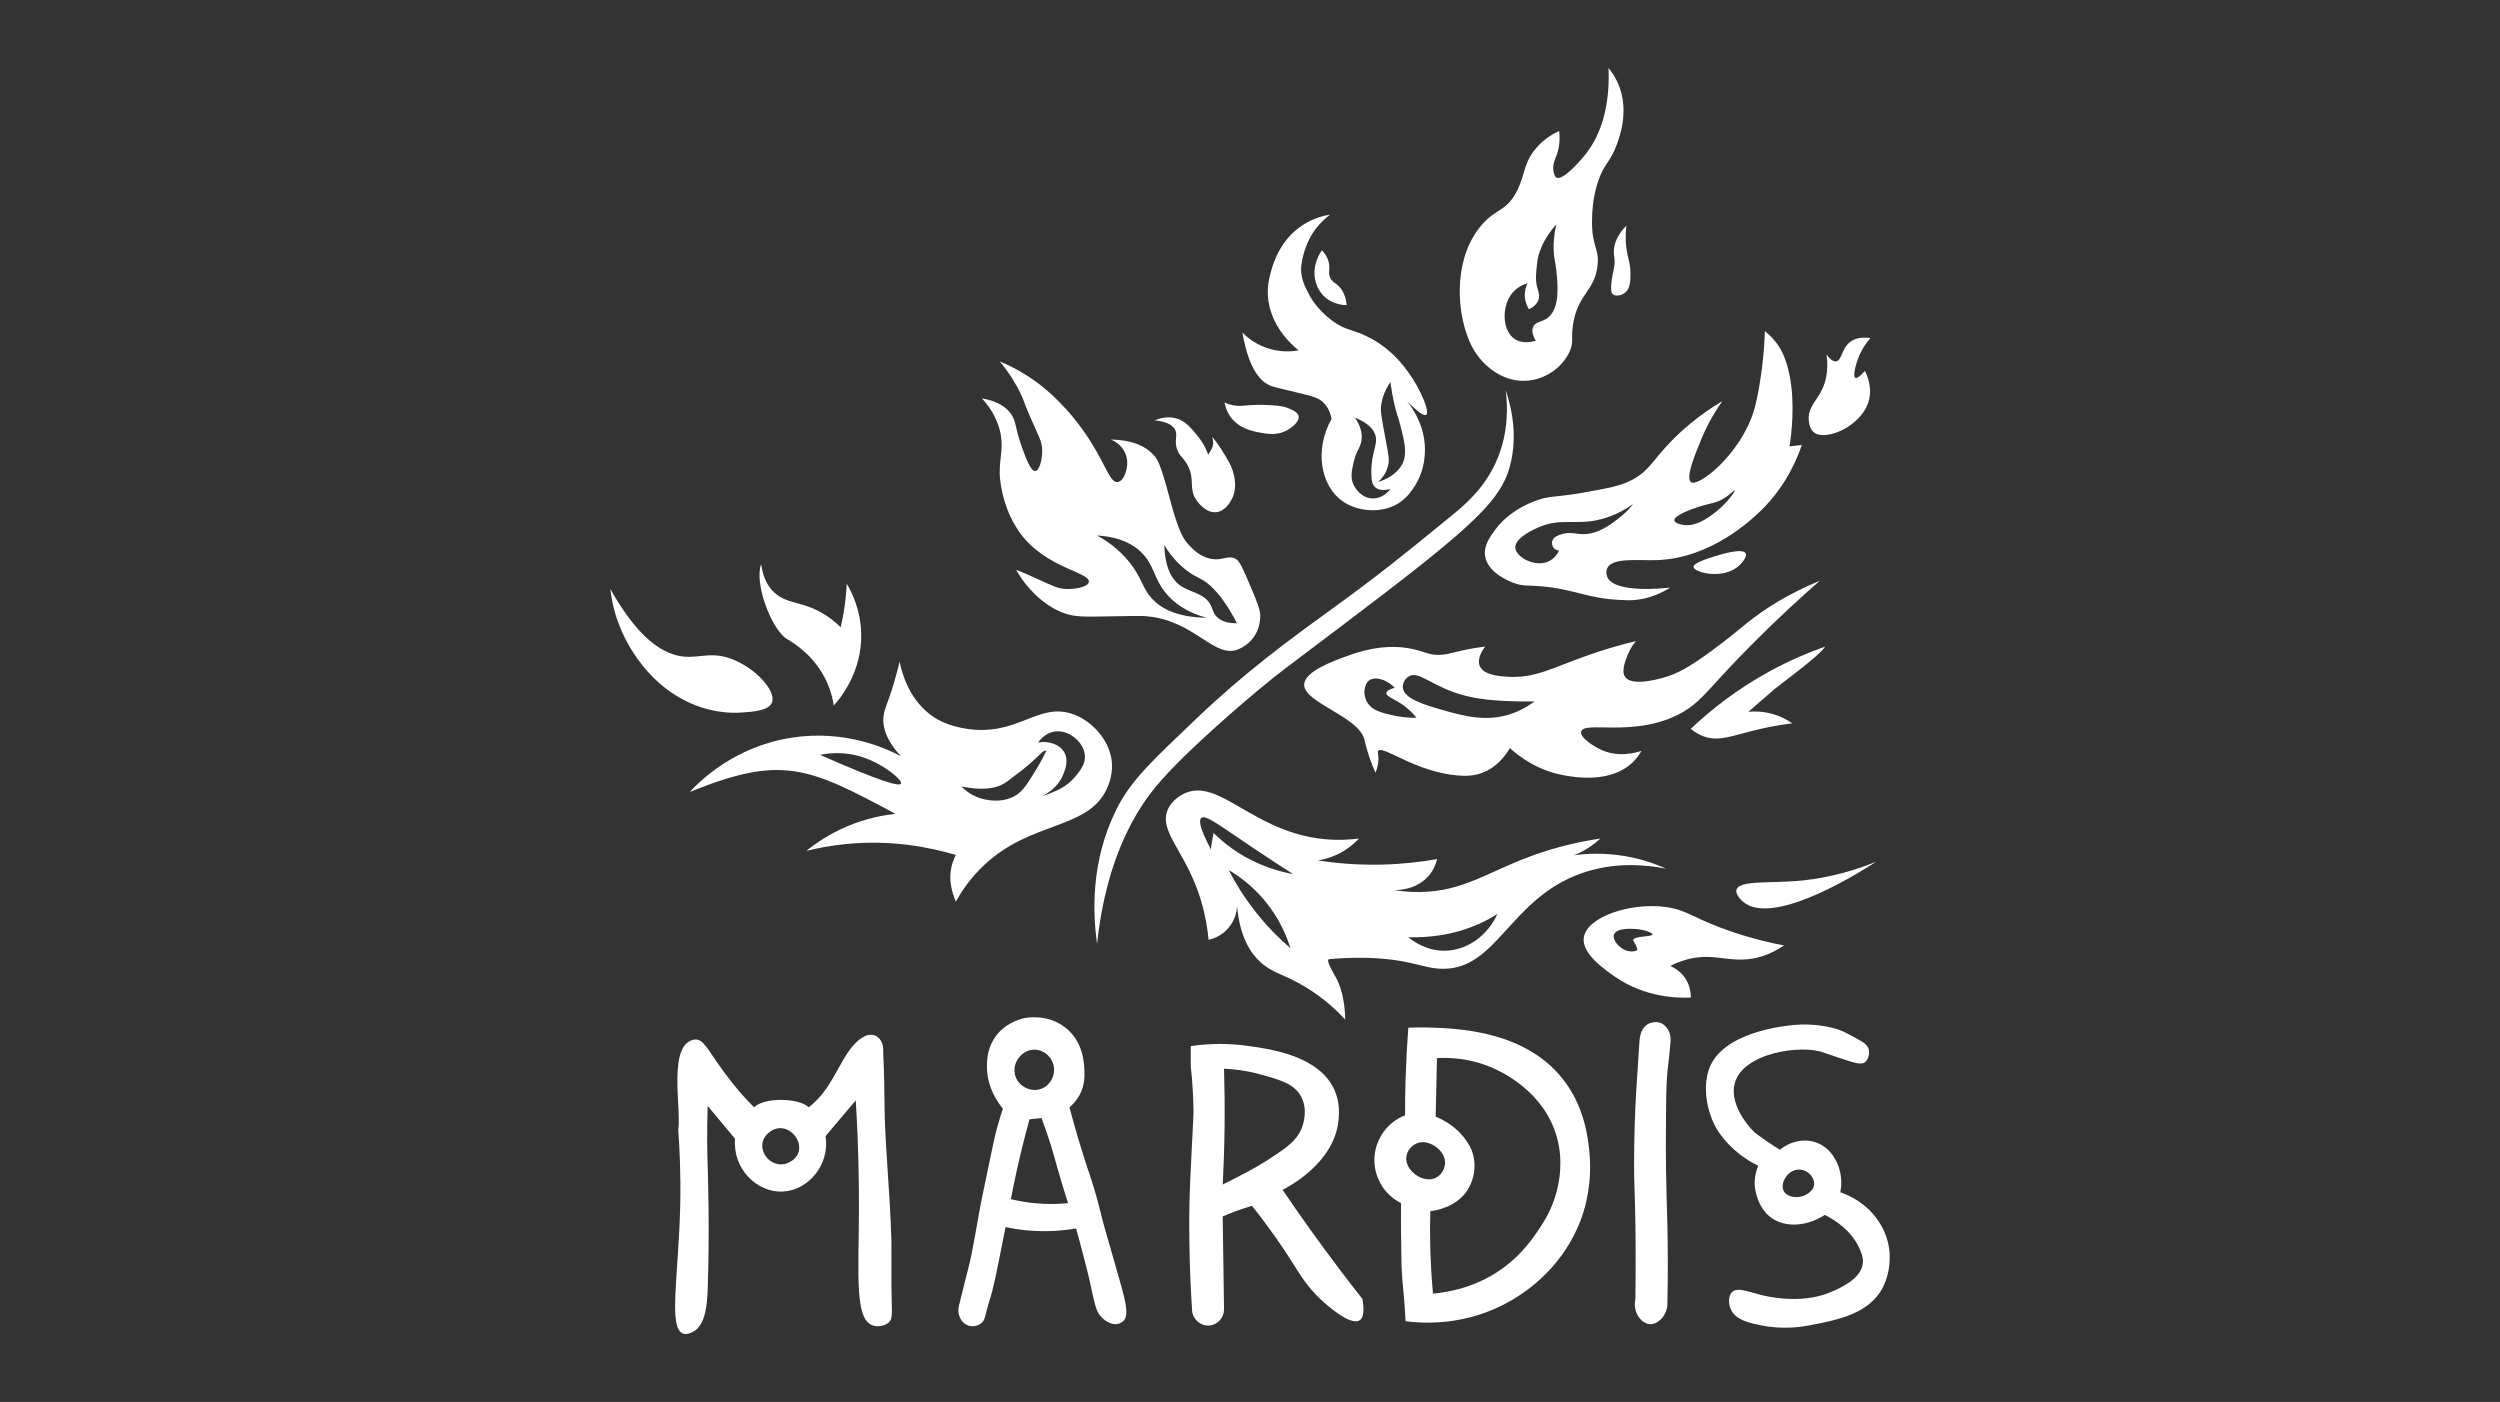 <?xml version="1.0" encoding="UTF-8"?>
<svg id="_основа" data-name="основа" xmlns="http://www.w3.org/2000/svg" viewBox="0 0 1366 766">
  <rect x="0" y="0" width="1366" height="766" fill="#333333" stroke="none"/>
  <defs>
    <style>
      .cls-1 {
        fill: #fff;
      }
    </style>
  </defs>
  <g>
    <path class="cls-1" d="m604.68,431.19c.89-1.87,3.98-8.64,2.57-16.8-1.83-10.63-10.8-20.82-21.52-24.36-18.78-6.21-29.67,12.37-57.47,8.2-10.41-1.56-16.33-5.28-17.59-6.09-14.07-9.09-18.01-25.03-19.12-30.62-.63,2.69-1.64,6.77-3.11,11.69-3.47,11.64-5.41,14.28-5.74,18.9-.35,4.85,1.08,11.94,9.6,21.11-7.28-3.88-29.88-14.71-59.5-10.19-31.48,4.8-50.46,23.82-55.88,29.67,50.04-20.2,64.28-13.9,112.38,11.99-6.63.7-15.91,2.4-26.22,6.74-9.93,4.18-17.41,9.37-22.48,13.49,6.52-1.62,13.79-2.97,21.73-3.75,24.51-2.4,45.31,1.62,59.94,5.99-1.38,2.69-2.94,6.75-3.02,11.71-.07,4.22.95,7.73,1.51,9.61.52,1.74,1.08,3.15,1.52,4.15,2.55-4.63,7.47-12.57,15.73-20.23,25.88-24,56.18-19.02,66.68-41.21Zm-112.38-3c-.85,1.58-9.93-.57-44.2-15.73,3.94-.83,13.2-2.23,23.97,1.5,11.23,3.89,21.24,12.35,20.23,14.24Zm41.96,7.49c-4.37-1.71-7.33-4.29-8.99-5.99,14.2,2.98,21.46.18,25.47-3,4.19-3.33,9.95-7.06,17.98-14.98.47-.47,1.9-1.88,3-1.5-1.11,2.35-2.83,5.78-5.24,9.74-5.1,8.38-7.65,12.57-11.99,14.98-8.94,4.98-19.06,1.2-20.23.75Zm39.71-2.25c-1.82.73-3.39,1.2-4.5,1.5,2.1-.99,8.2-4.2,11.24-11.24,1.13-2.62,3.49-8.07.75-12.74-2.46-4.19-8.17-6.27-14.24-5.25.93-1.31,3.84-5.04,8.66-5.93,7.94-1.46,16.33,5.65,16.92,12.94.38,4.74-2.61,8.39-5.35,11.71-4.5,5.47-10.61,7.84-13.49,8.99Z"/>
    <path class="cls-1" d="m405.26,389.33c6.22-.42,14.78-1.01,16.55-5.47,2.44-6.19-8.67-18.56-21.73-23.68-12.86-5.04-19.8.89-30.88-2.23-10.12-2.85-21.86-11.59-35.73-36.14.52,4.53,1.69,11.45,4.71,19.36,2.18,5.72,12.77,31.49,39.39,43.18,4.23,1.86,14.58,5.87,27.7,4.98Z"/>
    <path class="cls-1" d="m429.36,348.78c5.19,2.92,16.26,10.17,22.48,23.97,2.1,4.66,3.18,9.05,3.75,12.74,3.19-3.54,15.32-17.84,14.98-38.96-.21-13.05-5.08-22.81-7.9-27.57-.25,5.26-.83,11.02-1.94,17.14-.42,2.31-.89,4.54-1.39,6.68-1.64-1.65-4.2-3.99-7.67-6.3-12.38-8.23-21.32-5.95-28.63-12.76-2.79-2.59-5.97-7.09-7.16-15.41-3.78,10.23,5.24,34.41,13.49,40.46Z"/>
    <path class="cls-1" d="m642.14,234.9c1.4,2.88-.42,5.2.75,9.74.99,3.86,2.93,4.63,5.24,8.24,5.51,8.6.72,13.88,5.99,20.98.83,1.11,5.1,6.57,10.49,5.99,4.75-.51,7.5-5.41,8.24-6.74,3.53-6.31,1.5-13.2.75-15.73-.86-2.9-2.1-4.91-4.5-8.99-2.43-4.15-4.85-7.41-6.74-9.74.85,2.82.53,4.72,0,5.99-.62,1.5-2.21,3.74-2.21,3.74-.01,0-.03,0-.04,0-.36-1.03-.88-2.38-1.65-3.91-.68-1.35-1.99-3.74-4.35-6.58-3.7-4.45-6.25-7.51-10.49-8.99-5.28-1.84-10.31-.24-12.74.75,7.66.82,10.26,3.23,11.24,5.24Z"/>
    <path class="cls-1" d="m688.59,236.4c3.46.62,9.49,1.83,14.98-1.5.91-.55,6.67-4.03,5.99-7.49-.45-2.32-3.57-3.54-5.99-4.5-.92-.36-3.46-1.28-8.99-1.5-2.49-.1-6.55-.41-11.99,0-3.63.27-5.72.68-8.99,0-1.96-.41-3.5-1.03-4.5-1.5.34,1.9,1.09,4.7,3,7.49,4.7,6.89,12.66,8.31,16.48,8.99Z"/>
    <path class="cls-1" d="m718.56,152.49c.29,1.51,1.11,5.48,4.5,8.99,4.9,5.07,11.36,5.24,12.74,5.24-.45-5.01-2.17-7.95-3.75-9.74-2.24-2.54-4.05-2.61-5.24-5.24-1.32-2.89.07-4.56-.75-8.24-.64-2.88-2.21-5.11-3.75-6.74-1,1.4-5.28,7.74-3.75,15.73Z"/>
    <path class="cls-1" d="m888.63,123.27c-4.99,5.14-6.39,9.6-6.74,12.74-.45,4.06.94,5.22,0,10.49-.44,2.46-1.2,4.75-1.5,8.99-.26,3.73.13,4.68.75,5.24,1.51,1.38,4.76.78,6.74-.75,2.92-2.26,2.99-6.5,3-10.49.01-5.97-1.48-7.98-2.25-14.24-.33-2.71-.6-6.81,0-11.99Z"/>
    <path class="cls-1" d="m1018.99,202.68c-3.27,3.62-4.63,4.08-5.24,3.75-1.51-.81.18-6.99,1.5-10.49,1.93-5.13,4.68-8.87,6.74-11.24-3.43-.45-7.91-.42-11.24,2.25-4.52,3.62-4.36,10.01-7.49,10.49-1.09.17-2.78-.36-5.24-3.75,1.21,8.78-.42,14.79-2.25,18.73-3.06,6.61-7.75,9.93-7.49,16.48.05,1.16.21,5.44,3,7.49,6.46,4.77,26.44-3.57,29.97-17.98,1.63-6.67-.73-12.68-2.25-15.73Z"/>
    <path class="cls-1" d="m949.32,309.82c2.54-2.01,5.46-5.69,4.5-7.49-1.7-3.16-14.57.9-16.48,1.5-4.77,1.5-12.21,3.85-11.99,5.99.31,2.96,15.32,6.86,23.97,0Z"/>
    <path class="cls-1" d="m968.8,377.25c1.14-1.41,25.52-18.84,28.47-23.97-9.04,3.19-19.16,7.46-29.82,13.24-18.74,10.18-33.14,21.78-43.61,31.71,1.46,1.24,3.81,2.96,7.01,4.12,8.68,3.14,15.88-.59,30.87-4.03,4.15-.95,10.15-2.16,17.56-3.09-2.33-1.63-6.12-3.87-11.24-5.24-5.32-1.43-9.88-1.34-12.76-1.07,4.5-3.89,9.01-7.78,13.51-11.67Z"/>
    <path class="cls-1" d="m1024.99,470.9c-17.58,7.13-32.47,9.63-43.45,10.49-15.73,1.23-31.24-.32-32.71,4.73-.79,2.72,2.88,5.96,3.49,6.5,16.86,14.83,68.54-18.97,72.68-21.72Z"/>
    <path class="cls-1" d="m546.24,234.9c2.44,9.32-.13,14.7,0,23.97,0,0,.23,16.66,10.49,31.47,14,20.21,39.38,22.29,38.21,27.72-.62,2.88-8.12,4-12.74,3.75-4.12-.22-6.49-1.38-16.48-5.99-2.34-1.08-5.94-2.69-10.49-4.5,1.49,2.72,3.87,6.53,7.49,10.49,2.75,3.01,9.34,10.06,19.48,13.49,5.4,1.82,11.09,1.71,22.48,1.5,22.56-.43,21.16-.13,22.48,0,25.78,2.47,36.34,23.33,49.45,17.98,1.99-.81,6.17-3.03,8.99-7.49,2.75-4.33,2.94-8.66,3-10.49.11-3.6-1.92-8.45-5.99-17.98-3.54-8.28-5.36-12.43-7.49-13.49-4.45-2.2-7.04,1.22-13.49,0-5.9-1.12-9.71-5.11-11.99-7.49-2.79-2.92-5.67-7.11-10.49-25.47-5.22-19.89-7.07-21.92-8.99-23.97-4.4-4.73-11.58-8.06-23.23-8.24,5.18,1.99,8.69,6.7,8.99,11.99.27,4.8-2.05,10.85-5.24,11.24-4.08.5-6.21-8.65-14.98-22.48-11.76-18.54-24.85-28.75-28.47-31.47-8.18-6.14-15.83-9.84-20.98-11.99,5.49,6.6,8.99,12.66,11.24,17.23,2.2,4.46,1.38,3.81,5.24,12.74,4.82,11.13,6.67,13.51,6.74,18.73.07,5.09-1.59,11.03-3.75,11.24-2.57.25-5.43-7.71-7.49-13.49-3.76-10.51-2.83-13.68-5.99-17.98-2.29-3.11-6.64-6.7-15.73-8.24,3.43,3.72,7.7,9.44,9.74,17.23Zm89.91,62.93c4.39,7.22,9.14,11.57,12.74,14.24,5.75,4.26,7.62,3.52,12.74,8.24,5.04,4.65,8.48,10.23,10.49,13.49,1.69,2.73,2.93,5.09,3.75,6.74-3.63.05-8.29-.53-11.24-3.75-1.87-2.04-1.8-3.63-3-5.99-3.55-7.03-11.5-6.85-17.23-11.24-3.81-2.92-7.82-8.76-8.24-21.73Zm-36.71-5.24c12.94.78,19.95,5.14,23.97,8.99,7.48,7.16,6.76,14.64,14.24,23.23,6.68,7.68,15.41,11.07,21.73,12.74-17.04-.26-25.44-5.55-29.97-10.49-5.25-5.72-5.39-11.07-11.99-19.48-6.01-7.66-12.99-12.27-17.98-14.98Z"/>
    <path class="cls-1" d="m694.59,210.92c2.32.86,7.59,1.87,17.98,4.5,5.55,1.4,8.11,2.19,10.49,4.5,3.01,2.91,4.07,6.61,4.5,8.99-9.65,17.19-5.74,36.68,5.99,44.95,8.14,5.74,21.01,6.76,29.97,1.5,4.84-2.84,7.63-6.98,8.99-8.99,5.13-7.56,5.78-15.11,5.99-17.98,1.11-15.09-7.33-26.25-9.74-29.22,7.01,7.03,9.58,8.12,10.49,7.49,2.13-1.48-2.84-13.74-9.74-23.23-2.56-3.52-8.58-11.83-19.48-17.98-10.97-6.19-13.86-3.98-22.48-10.49-7.78-5.88-11.23-12.08-11.99-13.49-2.39-4.44-5.32-9.87-4.5-16.48,1.19-9.59,5.23-16.43,7.49-19.48,2.91-3.92,6.01-6.58,8.24-8.24-3.58.58-8.82,1.9-14.24,5.24-12.92,7.99-16.83,21.34-17.98,25.47-.93,3.35-2.58,9.15-1.5,16.48,2.17,14.77,13.01,24.18,16.48,26.97-3.15.58-10.06,1.39-17.98-1.5-6.37-2.33-10.57-6.03-12.74-8.24,3.58,20.49,10.13,27.13,15.73,29.22Zm59.94,11.99c.24-3.7,1.4-8.59,5.24-14.24.35,3.02.99,7.46,2.25,12.74,1.26,5.26,1.94,6.38,3,10.49,2.31,8.96,3.95,15.33,1.5,20.98-.7,1.6-3.53,7.31-13.49,10.49,1.74-1.63,4.11-4.35,5.24-8.24,1.05-3.62.47-6.36-.75-12.74-3.11-16.19-3.09-18.03-3-19.48Zm-14.98,29.97c1.62-7.2,4.27-8.52,4.5-13.49.12-2.57-.41-6.41-3.75-11.24,8,3.21,10.44,6.98,11.24,9.74,1.49,5.18-2.26,8.71-2.25,20.23,0,4.8.66,6.92,2.25,8.24,2.79,2.31,7.15,1.09,8.24.75-.34.48-3.88,5.33-9.74,5.24-6.96-.11-10.3-7.08-10.49-7.49-1.81-3.95-.95-7.79,0-11.99Z"/>
    <path class="cls-1" d="m802.47,185.45c2.59,6.34,5.51,9.83,7.49,11.99,1.53,1.65,11.18,12.13,25.47,10.49,10.4-1.19,19.11-8.32,22.48-16.48,2-4.85.46-6.06,1.5-13.49,2.43-17.41,11.97-18.65,13.49-32.97,1.04-9.86-3.4-10.07-3-25.47.1-3.88.34-10.99,3-19.48,3.45-11,6.68-10.62,10.49-20.98,1.87-5.09,6.42-18.03,1.5-31.47-1.75-4.77-4.2-8.28-5.99-10.49,1.13,26.33-7.3,40.32-11.99,46.45-3.77,4.93-13.18,15.31-16.48,13.49-.91-.5-1.23-1.86-1.5-3-.89-3.76.7-6.96,1.5-8.99,1.13-2.87,2.17-7.23,1.5-13.49-3.67,1.71-9.08,4.84-13.49,10.49-6.46,8.3-5.22,14.95-10.49,23.97-5.59,9.56-10.41,7.96-17.98,16.48-15.45,17.39-14.54,45.65-7.49,62.93Zm23.97-25.47c2.66-3.17,6.07-4.58,8.24-5.24-.59,1.17-1.76,3.89-1.5,7.49.24,3.28,1.54,5.65,2.25,6.74,1.96-.96,4.39-2.58,5.24-5.24.77-2.4-.14-4.45-.75-6.74-1.07-4.05-.71-7.2,0-13.49,1.02-8.99,6.64-16.63,10.49-20.98-.75,3.13-1.59,7.8-1.5,13.49.09,5.41.93,6.49,1.5,11.99.76,7.35,2.05,20.14-4.5,25.47-3.32,2.71-6.96,2.1-8.24,5.24-1.03,2.53.28,5.47,1.5,7.49-6.59,1.92-10.36-.2-11.24-.75-7.28-4.5-7.64-18.15-1.5-25.47Z"/>
    <path class="cls-1" d="m892.38,261.87c-6.48,3.64-13.81,4.93-28.47,7.49-14.85,2.59-17.08,1.27-25.47,4.5-13.19,5.06-19.34,12.79-20.98,14.98-3.31,4.42-6.88,9.2-5.99,14.98,1.46,9.46,13.68,14.04,16.48,14.98,4.47,1.51,6.17.92,13.49,1.5,18.47,1.46,25.56,6.62,43.45,7.49,3.15.15,5.74.36,8.99,0,8.28-.91,14.69-4.18,18.73-6.74-1.87.23-30.73,3.64-34.46-5.99-.12-.3-.91-2.43,0-4.5,2.68-6.09,16.93-4.19,26.97-4.5,29.94-.92,52.27-22.46,56.94-26.97,6.05-5.84,15.97-17.17,22.48-35.96-2.25.25-4.5.5-6.74.75.99-6.34,3.17-23.03,0-38.96-1.96-9.82-5.06-14.88-7.49-17.98-2.16-2.76-4.38-4.72-5.99-5.99-.13,4.71-.49,11.44-1.5,19.48-.36,2.83-1.95,15.53-4.5,23.97-7.15,23.73-30.6,42.3-34.46,38.96-2.89-2.5,2.28-15.11,5.99-23.97,3.69-8.81,7.95-15.6,11.24-20.23-13.52,8.11-22.66,16.43-28.47,22.48-9.94,10.34-11.27,15.19-20.23,20.23Zm-7.49,20.98c-4.69,3.68-12.1,9.49-20.98,8.99-3.41-.19-6.18-1.27-10.49,0-1.61.47-4.55,1.38-5.24,3.75-.31,1.06-.21,2.57.75,3.75,1.1,1.35,2.7,1.48,3,1.5-.77,1.51-2.57,4.49-5.99,5.99-7.36,3.23-17.58-2.38-17.98-7.49-.44-5.56,10.8-10.4,12.74-11.24,12.67-5.46,20.23-.71,34.46-4.5,7.21-1.92,12.95-5.18,17.23-8.24-1.55,1.97-3.99,4.75-7.49,7.49Zm43.45-5.99c6.81-2.17,9.02-1.8,13.49-4.5,3.92-2.37,5.7-4.76,5.99-4.5.41.37-3.78,6.76-10.49,11.99-3.5,2.73-11.09,8.65-18.73,6.74-.85-.21-3.58-.89-3.75-2.25-.38-3,12.11-7.05,13.49-7.49Z"/>
    <path class="cls-1" d="m955.31,339.79c-5.05,4.01-10.42,8.81-20.98,16.48-11.67,8.47-18.2,12.11-26.22,14.24-3.22.85-16.85,4.46-20.23-.75-2.06-3.17.22-8.81,1.5-11.99,1.39-3.45,3.22-5.96,4.5-7.49-10.84,2.62-19.52,5.41-25.47,7.49-20.11,7.02-29.54,13.04-44.95,11.99-4.69-.32-13.01-.98-14.98-5.99-1.59-4.04,1.76-8.85,3-10.49-1.21.15-3.04.39-5.24.75-10.44,1.69-13.69,3.38-18.73,3.75-6.04.44-8.35-1.44-14.98-3-16.07-3.77-31.15,1.72-36.71,3.75-7.69,2.8-23.37,8.51-23.23,15.73.2,9.87,29.87,17.22,32.97,29.97.18.75.85,3.91,2.25,8.24,1.38,4.27,2.8,7.63,3.75,9.74.59-1.47,1.24-3.51,1.5-5.99.42-4.08-.65-5.18,0-5.99,2.52-3.18,20.29,11.55,43.45,13.49,5.06.42,9.22.14,13.49-1.5,8.37-3.21,12.99-10.02,14.98-13.49,5.06,4.6,15.24,12.41,29.97,14.98,5.48.96,25.5,4.46,37.46-7.49,2.17-2.17,3.6-4.37,4.5-5.99-1.99.72-13.14,4.53-23.97-1.5-1.26-.7-9.88-5.5-8.99-8.99,1.52-5.97,27.9,3.04,52.44-8.99,9.68-4.74,14.21-10.38,23.97-20.98,11.93-12.95,29.66-31.12,53.94-52.44-18.16,7.44-30.73,15.95-38.96,22.48Zm-181.31,52.44c-5.71.03-10.32-.76-13.49-1.5-5.92-1.38-10.54-2.53-13.18-6.53-1.65-2.5-1.78-4.98-1.8-5.45-.01-.28-.14-4.71,2.25-6.74,2.82-2.41,9.15-1.48,14.24,3.75-3.67,1.15-4.45,2.23-4.5,3-.12,2.02,4.83,3.06,10.49,7.49,2.82,2.21,4.78,4.45,5.99,5.99Zm53.94-3c-14.72,5.92-28.25,2.02-40.46-1.5-8.72-2.51-20.45-5.89-20.98-11.99-.19-2.16,1.03-4.67,3-5.99,5.79-3.9,13.06,5.91,31.47,10.49,10.22,2.54,21.27,2.82,28.47,3,3.67.09,6.75.06,8.99,0-2.18,1.67-5.72,4.07-10.49,5.99Z"/>
    <path class="cls-1" d="m946.32,509.11c-20.87-7.08-24.03-11.81-35.96-13.49-19.51-2.73-43.18,5.41-44.95,16.48-1.43,8.93,11.68,17.92,17.23,21.73,16.24,11.13,33.5,11.55,41.21,11.24.04-1.57-.04-6.02-3-10.49-2.87-4.33-6.77-6.14-8.24-6.74,2.05-1.08,5.4-2.65,9.74-3.75,13.25-3.35,20.78,1.27,32.97,0,4.54-.47,11.38-2.04,19.48-7.49-6.45-1.22-16.52-3.44-28.47-7.49Zm-53.94,4.5c-.08.45.35.63,1.5,3,.86,1.79.82,2.08.75,2.25-.43,1.08-3.22,1.24-5.24.75-4.35-1.05-8.6-5.95-7.49-8.99,1.38-3.79,9.99-3.15,11.99-3,4.77.35,9.11,2.08,8.99,3-.17,1.36-10.1.72-10.49,3Z"/>
    <path class="cls-1" d="m910.36,474.65c-5.49-2.48-12.83-5.15-21.73-6.74-11.73-2.1-21.78-1.54-28.8-.57,2.25-.86,4.95-2.11,7.82-3.92,2.79-1.77,5.02-3.61,6.74-5.24-16.61,2.48-29.49,6.5-38.21,9.73-23.49,8.71-36.67,19.06-59.94,19.48-6.23.11-11.33-.52-14.61-1.06,1.66.05,12.25.17,19.11-7.93,2.75-3.25,3.94-6.69,4.5-8.99-8.63,1.53-18.71,2.72-29.97,3-13.43.33-25.32-.74-35.21-2.26,3.41-.55,8.68-1.85,14.24-5.24,3.65-2.23,6.35-4.71,8.24-6.74-4.23.55-10.87,1.11-18.89.34-38.82-3.72-57.31-33.56-76.27-25.07-.98.44-7.22,3.34-9.55,9.51-3.94,10.45,7.17,20.2,15.19,39.98,2.72,6.71,6.04,16.92,7.36,30.58,1.61-.35,6.84-1.7,10.97-6.64,4.08-4.88,4.52-10.2,4.59-11.85,1.45,16.96,7.38,25.71,12.65,30.58,6.79,6.29,12.97,6.58,24.87,13.81,10.04,6.1,17.13,12.87,21.57,17.67-.28-11.86-2.8-18.9-5.24-23.23-1-1.77-5.11-8.67-3.89-9.66.05-.04.11-.07.15-.08,4.62-.45,11.66-.94,20.23-.75,24.28.53,30.95,5.88,41.96,5.99,29.77.32,36.64-38.17,75.6-52.09,17.87-6.38,34.89-4.89,46.52-2.61Zm-205.28,43.45c-5.92-5.09-12.8-11.85-19.55-20.53-6.21-7.98-10.79-15.63-14.16-22.18,5.18,3.05,12.55,8.22,19.48,16.48,8.37,9.99,12.33,20.01,14.24,26.22Zm1.5-40.46c-8.78-1.65-21.33-5.33-33.71-14.24-3.76-2.71-6.99-5.52-9.74-8.25-.27,1.2-.52,2.45-.75,3.75-.32,1.83-.57,3.58-.75,5.24-6.58-12.48-6.52-16.17-5.24-17.23,2.3-1.92,9.57,3.79,28.47,16.48,9.22,6.19,16.81,11.1,21.73,14.24Zm111.63,21.73c-5.47,11.95-16.5,19.82-28.42,20.1-10.45.25-17.93-5.42-20.29-7.37,11.85.32,27.36-1.28,42.79-9.32,2.08-1.09,4.05-2.23,5.91-3.41Z"/>
    <path class="cls-1" d="m687.65,376.94c12.02-10.03,16.59-13.16,44.39-34.16,74.79-56.49,89.34-69.8,93.78-91.44,1.7-8.26,2.6-21.09-3.12-38.18,1.12,8.66,1.62,22.66-4.5,37.46-6.51,15.76-17.38,24.86-25.47,31.47-26.01,21.25-39.02,31.88-67.43,52.44-20.59,14.91-45.13,32.8-71.92,58.44-23.03,22.04-35.21,32.87-43.45,49.45-14.11,28.38-12.81,56.76-10.49,73.42,5.09-49.09,22.98-75.02,32.22-86.16,16.43-19.81,53.33-50.52,56-52.75Z"/>
    <path class="cls-1" d="m487.05,677.68c-.86-28.74-3.65-53.5-3.77-74.83,0-.18,0-.46,0-.56-.02-3.34-.13-16-.73-27.8.51-5.76-3.63-10.93-9.73-8.45-13.07,6.28-15.51,27.48-30.98,38.99-4.91-5.08-24-5.7-29.81,0-5.8-5.79-9.79-10.35-16.72-19.63-8.69-11.89-10.66-17.31-15.27-17.45-15.71,1.47-7.55,37.8-9.45,49.44.72,9.56,1.45,23.69,1.09,40.81-.82,38.54-6.68,67.37,1.5,70.43,2.08.77,4.37-.37,5.38-.87,7.25-3.61,7.85-16.11,8.11-23.11,1.19-32.62.07-65.46,0-67.43-.26-7.66-.46-19.03,0-32.97,2.5,3,4.99,5.99,7.49,8.99s4.99,5.99,7.49,8.99c-1.45,16.26,11.87,29.49,26.02,28.84,13.9-.63,25.84-14.51,23.43-30.34,5.49-6.49,10.99-12.99,16.48-19.48,1.58,25.6,1.83,46.58,1.75,61.24-.18,34.23-2.25,57.91,7.24,61.63,2.82,1.1,6.71.47,8.99-1.5,2.66-2.3,1.59-6.05,1.5-20.98-.01-1.75.02.83.02-7.98,0-8.24.01-14.82-.02-15.99Zm-56.85-42.11c-9.18,3.55-18.14-7.94-11.33-15.58,11.35-11.86,26.74,9.15,11.33,15.58Z"/>
    <path class="cls-1" d="m609.18,690.42c-4.17-14.39-6.27-21.69-7.53-26.78-.63-2.54-1.42-5.86-2.77-10.62-2.3-8.12-4.43-13.98-5.09-15.99-2.45-7.51-5.81-18.32-9.45-31.99,1.66-1.39,4.03-3.75,5.82-7.27,2.55-5.03,2.45-9.63,2.36-12.42-.13-4.27-.51-16.02-10.31-23.79-10.12-8.02-22.13-5.35-23.09-5.11-1.98.48-11,2.82-16.21,11.52-3.69,6.16-3.68,12.19-3.64,15.27.17,11.39,6.19,19.5,8.72,22.54-.75,2.19-1.81,5.45-2.91,9.45-1.47,5.35-2.29,9.35-2.91,12.36-4.87,23.76-5.32,24.66-7.27,35.62-.66,3.7-.96,5.55-1.84,10.33-1.7,9.2-2.55,13.8-3.25,16.57-.43,1.7-3.99,15.54-5.82,23.27-.2.86-.64,2.82,0,5.09.2.7,1.3,4.57,5.09,5.82,2.64.87,5.49.1,7.27-1.45,1.57-1.37,1.79-2.9,2.91-7.27,1.52-5.94,1.39-4.19,2.91-10.18,1.32-5.22,2.28-9.97,2.77-12.39.06-.3.11-.54.14-.7,1.2-6.01,2.54-12.71,4.36-21.81,6.46,1.37,14.6,2.44,23.99,2.18,5.38-.15,10.26-.71,14.54-1.45.47,1.69,1.25,4.5,2.18,8,2.73,10.29,4.26,16.07,5.82,23.27,0,.04.02.07.02.11,1.84,8.49,2.76,12.73,4.34,15.16,2.15,3.31,6.49,6.41,10.34,5.66,1.36-.27,2.42-.97,3-1.5,3.76-3.42,1.17-11.89-4.5-31.47Zm-54.65-107.92c1.02-4.73,5.51-9.24,11.19-8.96,4.8.24,8.75,3.83,9.89,8.23,1.34,5.14-1.25,11.05-6.54,13.09-5.06,1.95-10.52-.43-13.09-4.36-2.35-3.59-1.58-7.42-1.45-8Zm11.19,74.96c-5.02-.47-9.51-1.3-13.37-2.25,1.83-9.61,3.99-19.56,6.54-29.81,1.17-4.7,2.39-9.31,3.64-13.81,2.18-.24,4.36-.48,6.54-.73,3.08,8.23,5.19,14.96,6.54,19.63,1.35,4.64,2.24,8.17,4.36,15.27,1.49,4.96,2.78,9,3.64,11.63-5,.51-11.06.71-17.89.07Z"/>
    <path class="cls-1" d="m744.42,709.73c-4.12-5.22-8.24-10.56-12.36-15.99-11.15-14.73-21.56-29.3-31.26-43.62,2.87-1.43,28.15-14.48,30.54-37.81.32-3.17.94-9.7-2.18-16.72-8.44-18.98-35.66-22.56-48.8-24.29-7.4-.97-17.56-1.51-29.72.3v11.63s1.17,7.57,1.5,23.97c.02,1.01-.24,6.27-.78,16.74-.83,16.36-1.26,24.7-1.45,34.17-.2,9.56-.09,16.72,0,22.54.15,9.76.55,21.79,1.45,35.62.49,4.85,4.8,8.39,9.45,8,4.39-.37,7.93-4.14,8-8.72-.24-16.96-.48-33.93-.73-50.89,2.29-.99,4.71-1.96,7.27-2.91,3.03-1.12,5.94-2.08,8.72-2.91,9.85,12.4,17.01,22.98,21.81,30.54,4.59,7.21,8.19,13.48,15.67,20.53,2.3,2.17,16.15,14.95,21.41,11.46,1.14-.75,3.01-3.02,1.45-11.63Zm-70.52-65.43c-2.41,1.23-4.42,2.23-5.82,2.91.55-10.17.91-20.75,1.03-31.71.12-10.9,0-21.42-.31-31.55,4.9.2,11.81.88,19.79,3.08,10.74,2.96,18.65,5.13,22.38,12.19,3.68,6.97,1.16,14.67.73,15.99-2.61,7.96-9,12.1-19.43,18.87-5.82,3.77-13.15,7.53-18.38,10.21Z"/>
    <path class="cls-1" d="m868.4,628.99c-.74-7.14-2.55-24.63-14.89-39.94-21.06-26.13-57.68-27.18-73.43-27.63-4.45-.13-8.12,0-10.58.14-.69,9.14-1.2,18.64-1.5,28.47-.2,6.61-.29,13.07-.28,19.37-9.67,3.76-16.24,12.91-16.72,23.27-.48,10.37,5.24,20.1,14.54,24.72-.04,4.12-.07,9.86,0,16.72.13,13.06.2,19.59.73,25.45.33,3.61.92,8.91,1.45,17.45.13,2.06.22,3.75.28,4.89,7.96,1.06,32.67,3.32,57.88-11.43.86-.5,2.07-1.22,3.54-2.17,5.45-3.5,25.8-17.09,34.99-43.64,1.57-4.54,5.8-18.07,3.98-35.67Zm-96.31,11.68c-.98-.94-4.28-4.13-3.64-8.72.5-3.53,3.08-6.16,5.82-7.27,2.88-1.17,5.52-.33,6.54,0,4.38,1.39,9.41,6,8.72,11.63-.36,2.94-2.22,5.91-5.09,7.27-4.48,2.12-9.6-.25-12.36-2.91Zm78.52,10.18c-2.61,10.29-7.38,17.39-10.91,22.54-2.34,3.42-7.74,11.18-16.72,18.18-15.07,11.74-31.44,14.5-39.99,15.27-.75-7.97-1.28-16.45-1.5-25.39-.17-6.84-.14-13.41.05-19.68,1.64-.18,3.93-.56,6.54-1.45,2.15-.74,7.43-2.55,11.63-7.27,5.57-6.26,7.14-15.25,5.09-22.54-.93-3.31-2.45-5.53-3.64-7.27-5.26-7.7-12.52-11.39-16.72-13.09.24-10.66.48-21.33.73-31.99,6.53-.37,17.64-.09,29.81,5.09,5.62,2.39,28.63,13.15,35.62,37.81,3.91,13.79,1.05,25.68,0,29.81Z"/>
    <path class="cls-1" d="m895.77,569.41c-.73,14.54-2.91,34.17-2.91,67.61,0,9.69.53,17.12.73,31.99.23,17.16.13,31.25,0,40.71-1.66,7.52,3.4,13.6,8,13.81,3.97.18,8.71-3.95,9.45-10.18.42-18.68.25-33.8,0-44.35-.23-10-.53-15.69-.73-29.81-.13-9.21-.09-16.08,0-29.81.09-14.47.25-21.03,1.45-29.81.5-3.68.71-7.61,1.01-10.62.31-3.14-.76-6.32-3.06-8.48-1.2-1.13-2.7-1.99-4.49-1.98-1.04,0-8.88-.57-9.45,10.91Z"/>
    <path class="cls-1" d="m1032.19,682.01c-2.04-14.01-12.52-25.73-26.65-30.54.45-2.27,1.17-7.33-.65-13.09-.49-1.56-3.31-10.49-11.92-13.9-6.64-2.63-14.47-1.1-20.42,3.75-1.74-1.05-4.31-2.66-7.34-4.75-3.35-2.31-5.95-4.23-6.47-4.72-5.61-5.32-13.23-16.35-11.05-26.17,3.9-17.56,37.02-22,48.75-17.45,0,0,2.86.97,8.59,2.9,7.92,2.67,11.92,3.98,13.91,2.41,1.86-1.47,2.72-4.55,2.17-6.9-.61-2.58-2.85-3.95-4.93-5.1-6.11-3.38-9.01-5.34-14.89-6.81-9.8-2.44-18-1.88-21.34-1.56-4.35.42-39.09,3.6-46.22,24.26-1.5,4.34-1.62,8.61-1.63,10.43-.02,9.65,3.49,18.74,7.15,23.99,6.97,10,15.55,15.36,21.45,18.18-.85,2.02-2.06,5.62-1.95,10.18,0,0,.23,9.24,6.5,15.99,7.01,7.54,20.09,8.2,31.85.73,5.29,2.63,15.06,8.58,19.5,19.63,1.35,3.37,1.42,5.24,1.3,6.54-.83,8.84-12.54,13.85-17.55,15.99-16.8,7.19-36.61,1.93-38.25,1.52-7.02-1.75-12.74-4.37-15.7-1.52-2.23,2.15-1.97,6.52-.65,9.45,2.6,5.78,9.97,7.38,16.32,8.68,12.44,2.53,22.74.79,26.58.05,14.71-2.85,32.9-6.13,40.3-21.08,4.78-9.66,3.51-19.32,3.25-21.08Zm-47.45-28.35c-3.44,1.01-9.02.42-10.4-3.64-1.16-3.41,1.23-7.54,3.9-9.45,3.25-2.32,7.67-1.89,10.4.73.44.42,2.84,2.71,2.6,5.82-.35,4.64-6.25,6.47-6.5,6.54Z"/>
  </g>
</svg>